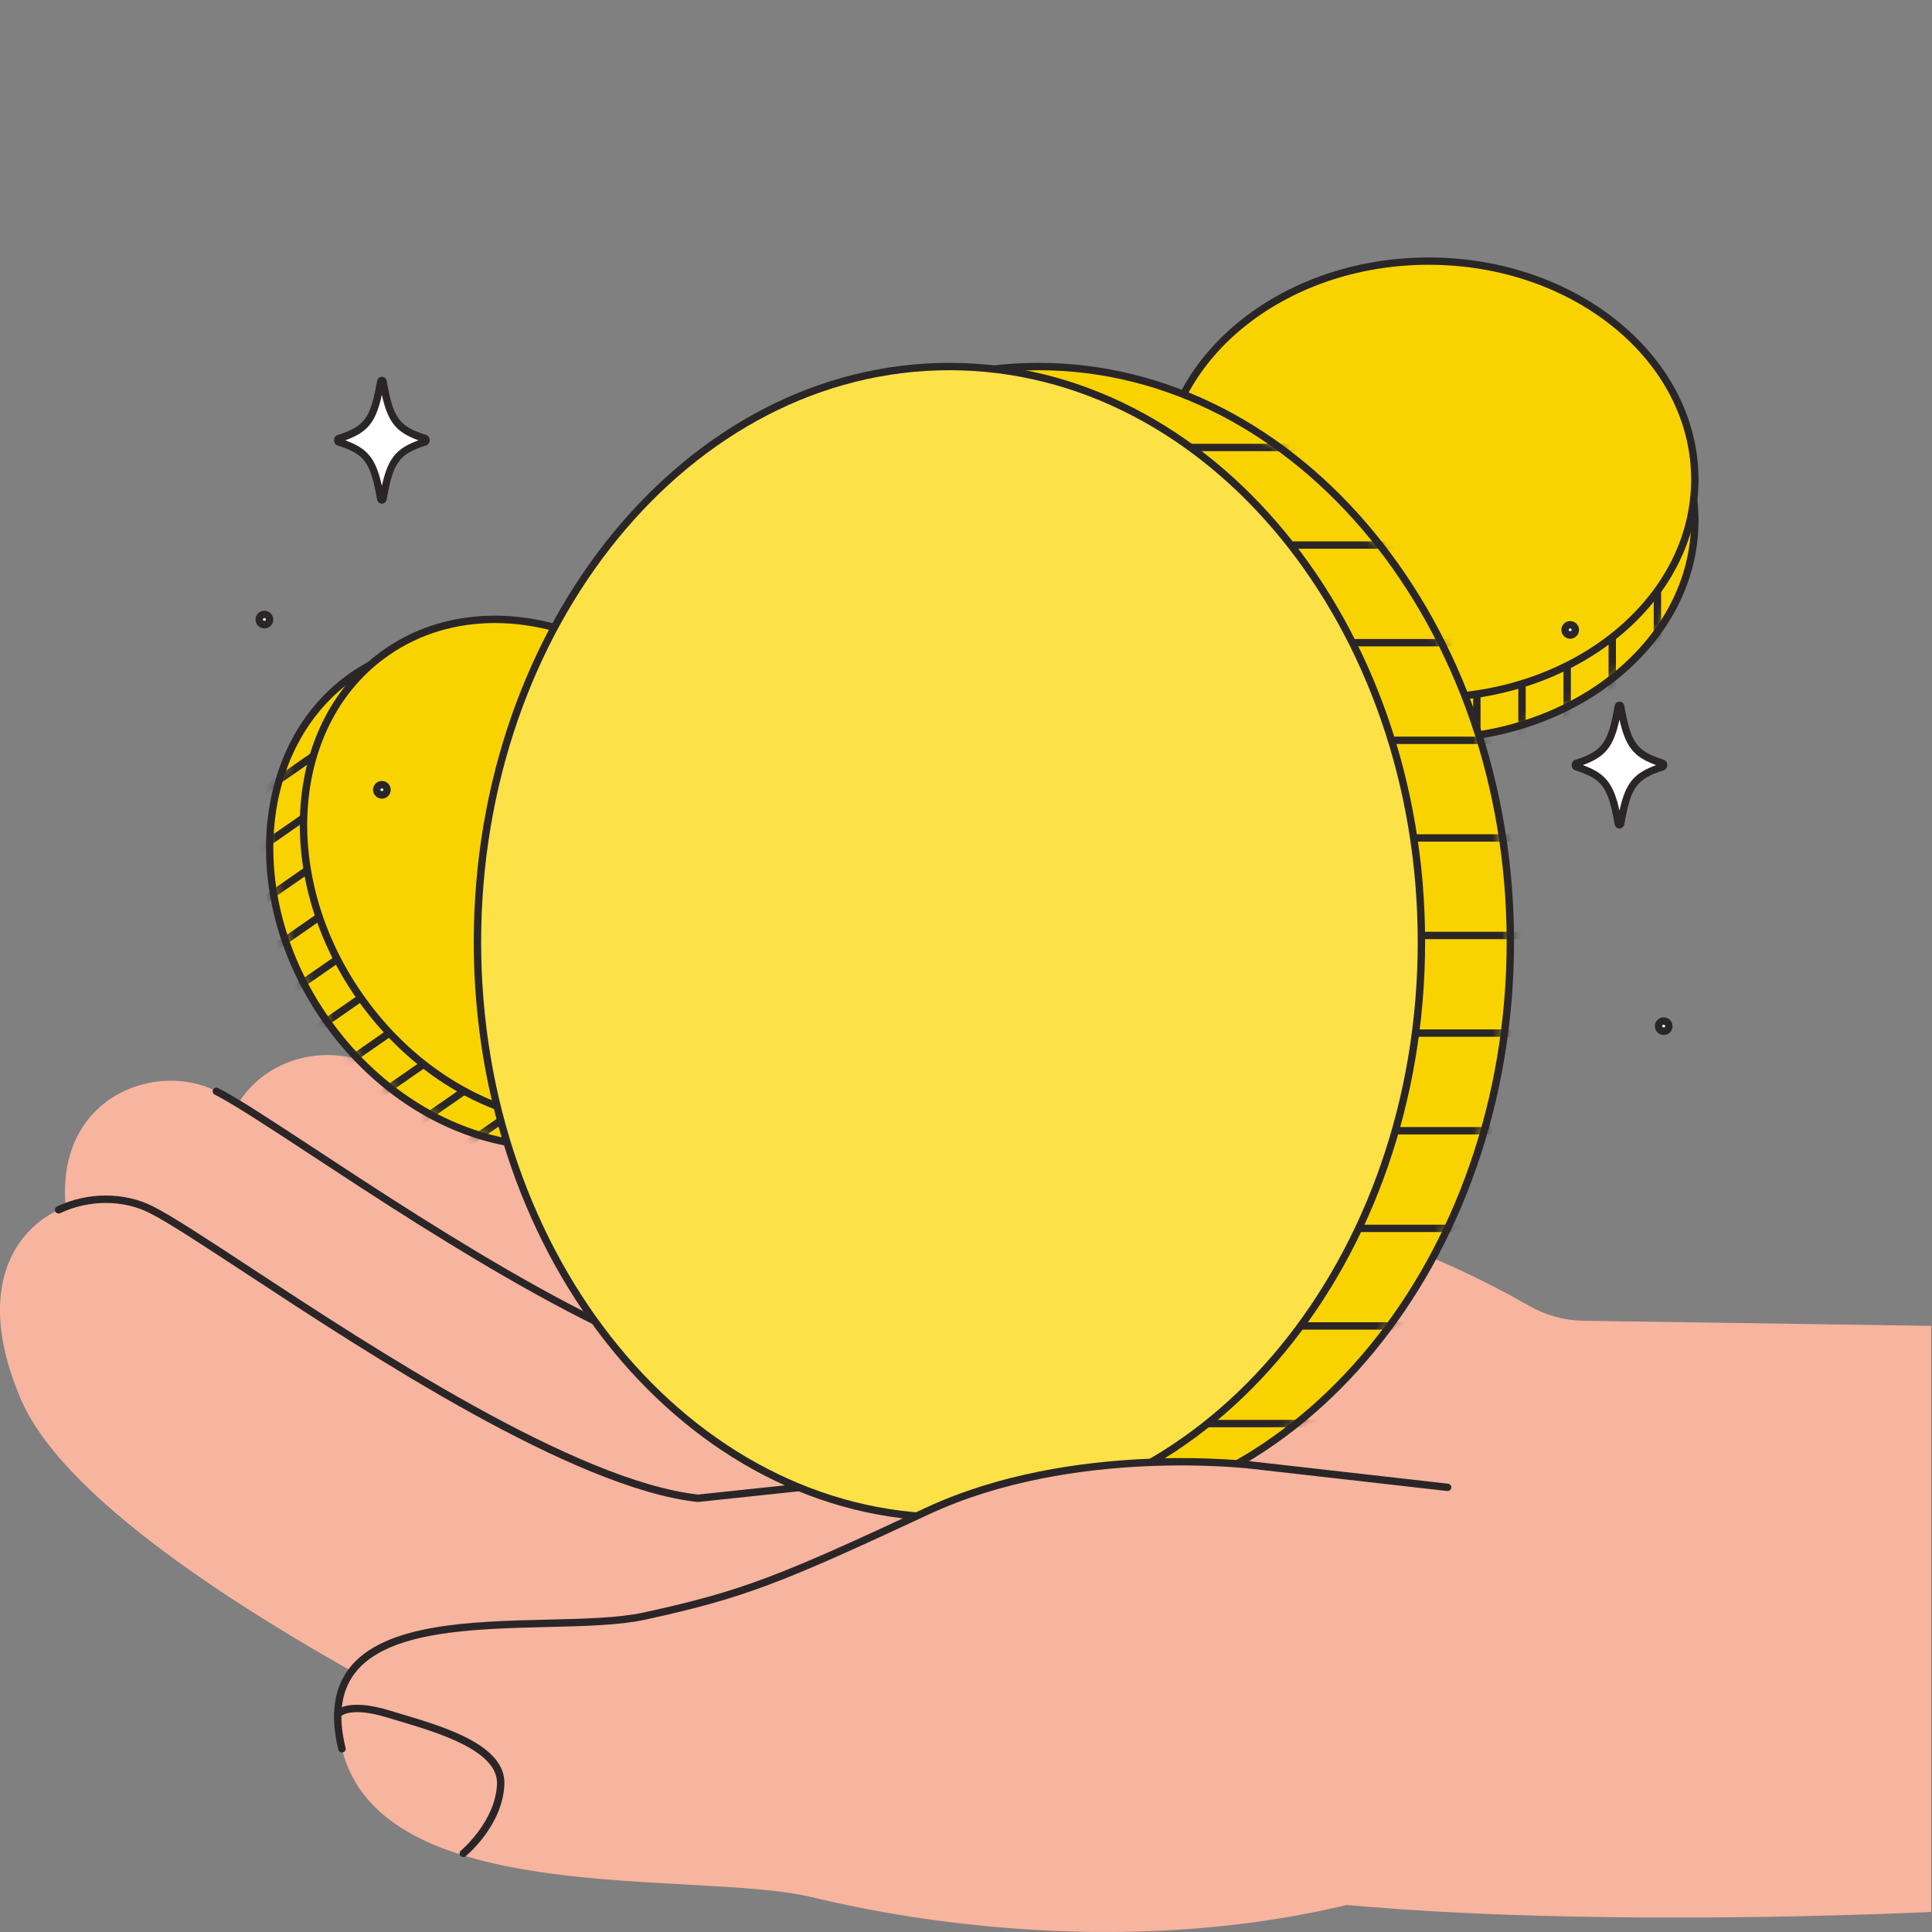<svg width="200" height="200" viewBox="0 0 200 200" fill="none" xmlns="http://www.w3.org/2000/svg">
<rect x="0" y="0" width="200" height="200" fill="#808080" stroke="none"/>
<g clip-path="url(#clip0_638_8119)">
<path d="M147.893 76.483C163.111 76.483 175.448 66.366 175.448 53.886C175.448 41.407 163.111 31.29 147.893 31.29C132.676 31.29 120.339 41.407 120.339 53.886C120.339 66.366 132.676 76.483 147.893 76.483Z" fill="#F9D300"/>
<path d="M147.894 76.873C132.485 76.873 119.957 66.56 119.957 53.894C119.957 41.228 132.493 30.916 147.894 30.916C163.294 30.916 175.83 41.228 175.83 53.894C175.83 66.56 163.294 76.873 147.894 76.873ZM147.894 31.672C132.913 31.672 120.721 41.641 120.721 53.886C120.721 66.132 132.913 76.101 147.894 76.101C162.874 76.101 175.066 66.132 175.066 53.886C175.066 41.641 162.874 31.672 147.894 31.672Z" fill="#2A2628"/>
<mask id="mask0_638_8119" style="mask-type:luminance" maskUnits="userSpaceOnUse" x="120" y="31" width="56" height="46">
<path d="M147.893 76.483C163.111 76.483 175.448 66.366 175.448 53.886C175.448 41.407 163.111 31.29 147.893 31.29C132.676 31.29 120.339 41.407 120.339 53.886C120.339 66.366 132.676 76.483 147.893 76.483Z" fill="white"/>
</mask>
<g mask="url(#mask0_638_8119)">
<path d="M171.575 86.398C171.361 86.398 171.193 86.23 171.193 86.016V24.353C171.193 24.14 171.361 23.971 171.575 23.971C171.788 23.971 171.957 24.14 171.957 24.353V86.016C171.957 86.23 171.788 86.398 171.575 86.398Z" fill="#2A2628"/>
<path d="M166.9 86.398C166.686 86.398 166.518 86.23 166.518 86.016V24.353C166.518 24.14 166.686 23.971 166.9 23.971C167.113 23.971 167.281 24.14 167.281 24.353V86.016C167.281 86.23 167.113 86.398 166.9 86.398Z" fill="#2A2628"/>
<path d="M162.232 86.398C162.018 86.398 161.85 86.23 161.85 86.016V24.353C161.85 24.14 162.018 23.971 162.232 23.971C162.446 23.971 162.614 24.14 162.614 24.353V86.016C162.614 86.23 162.446 86.398 162.232 86.398Z" fill="#2A2628"/>
<path d="M157.557 86.398C157.343 86.398 157.175 86.23 157.175 86.016V24.353C157.175 24.14 157.343 23.971 157.557 23.971C157.771 23.971 157.939 24.14 157.939 24.353V86.016C157.939 86.23 157.771 86.398 157.557 86.398Z" fill="#2A2628"/>
<path d="M152.882 86.398C152.668 86.398 152.5 86.23 152.5 86.016V24.353C152.5 24.14 152.668 23.971 152.882 23.971C153.096 23.971 153.264 24.14 153.264 24.353V86.016C153.264 86.23 153.096 86.398 152.882 86.398Z" fill="#2A2628"/>
<path d="M148.207 86.398C147.993 86.398 147.825 86.23 147.825 86.016V24.353C147.825 24.14 147.993 23.971 148.207 23.971C148.421 23.971 148.589 24.14 148.589 24.353V86.016C148.589 86.23 148.421 86.398 148.207 86.398Z" fill="#2A2628"/>
<path d="M143.531 86.398C143.317 86.398 143.149 86.23 143.149 86.016V24.353C143.149 24.14 143.317 23.971 143.531 23.971C143.745 23.971 143.913 24.14 143.913 24.353V86.016C143.913 86.23 143.745 86.398 143.531 86.398Z" fill="#2A2628"/>
<path d="M138.856 86.398C138.642 86.398 138.474 86.23 138.474 86.016V24.353C138.474 24.14 138.642 23.971 138.856 23.971C139.07 23.971 139.238 24.14 139.238 24.353V86.016C139.238 86.23 139.07 86.398 138.856 86.398Z" fill="#2A2628"/>
<path d="M134.181 86.398C133.967 86.398 133.799 86.23 133.799 86.016V24.353C133.799 24.14 133.967 23.971 134.181 23.971C134.395 23.971 134.563 24.14 134.563 24.353V86.016C134.563 86.23 134.395 86.398 134.181 86.398Z" fill="#2A2628"/>
<path d="M129.514 86.398C129.3 86.398 129.132 86.23 129.132 86.016V24.353C129.132 24.14 129.3 23.971 129.514 23.971C129.727 23.971 129.896 24.14 129.896 24.353V86.016C129.896 86.23 129.727 86.398 129.514 86.398Z" fill="#2A2628"/>
<path d="M124.838 86.398C124.625 86.398 124.457 86.23 124.457 86.016V24.353C124.457 24.14 124.625 23.971 124.838 23.971C125.052 23.971 125.22 24.14 125.22 24.353V86.016C125.22 86.23 125.052 86.398 124.838 86.398Z" fill="#2A2628"/>
</g>
<path d="M147.893 72.228C163.111 72.228 175.448 62.111 175.448 49.632C175.448 37.152 163.111 27.035 147.893 27.035C132.676 27.035 120.339 37.152 120.339 49.632C120.339 62.111 132.676 72.228 147.893 72.228Z" fill="#F9D300"/>
<path d="M147.894 72.61C132.485 72.61 119.957 62.297 119.957 49.631C119.957 36.966 132.493 26.653 147.894 26.653C163.294 26.653 175.83 36.966 175.83 49.631C175.83 62.297 163.294 72.61 147.894 72.61ZM147.894 27.409C132.913 27.409 120.721 37.378 120.721 49.624C120.721 61.869 132.913 71.838 147.894 71.838C162.874 71.838 175.066 61.869 175.066 49.624C175.066 37.378 162.874 27.409 147.894 27.409Z" fill="#2A2628"/>
<path d="M124.189 124.151C124.189 124.151 138.91 124.151 158.351 135.205C160.04 136.167 161.95 136.695 163.897 136.725L199.916 137.252V197.922C199.916 197.922 138.253 201.031 115.931 192.896L124.189 124.151Z" fill="#F7B49F"/>
<path d="M80.241 168.733C80.241 168.733 32.672 147.29 25.178 130.026C17.684 112.761 31.03 106.467 38.631 110.301C46.224 114.136 77.957 138.284 95.229 140.17L121.668 137.367L120.828 166.686C120.828 166.686 88.217 172.56 80.234 168.726L80.241 168.733Z" fill="#F7B49F"/>
<path d="M96.016 168.733C96.016 168.733 48.447 147.29 40.953 130.026C33.459 112.761 46.805 106.467 54.406 110.301C61.999 114.136 93.732 138.284 111.004 140.17L137.443 137.367L136.603 166.686C136.603 166.686 103.991 172.56 96.009 168.726L96.016 168.733Z" fill="#F7B49F"/>
<path d="M64.001 171.391C64.001 171.391 16.432 149.948 8.938 132.684C1.444 115.419 14.789 109.125 22.39 112.96C29.983 116.795 61.717 140.942 78.989 142.829L105.428 140.025L104.587 169.344C104.587 169.344 71.976 175.219 63.993 171.384L64.001 171.391Z" fill="#F7B49F"/>
<path d="M73.58 173.08C69.401 173.08 65.865 172.713 63.833 171.735C63.642 171.644 63.565 171.414 63.657 171.223C63.748 171.032 63.978 170.956 64.169 171.048C71.54 174.585 100.898 169.612 104.221 169.031L105.038 140.461L79.034 143.218C79.034 143.218 78.981 143.218 78.95 143.218C66.055 141.805 44.903 127.91 32.268 119.613C27.745 116.642 24.17 114.297 22.222 113.311C22.031 113.22 21.962 112.99 22.054 112.799C22.146 112.608 22.375 112.54 22.566 112.631C24.552 113.632 28.142 115.993 32.688 118.979C45.254 127.237 66.285 141.049 78.996 142.462L105.397 139.666C105.504 139.659 105.619 139.689 105.695 139.765C105.779 139.842 105.817 139.949 105.817 140.056L104.977 169.375C104.977 169.558 104.839 169.711 104.664 169.741C103.663 169.925 85.871 173.095 73.588 173.095L73.58 173.08Z" fill="#2A2628"/>
<path d="M67.954 115.212C78.204 108.093 79.476 92.189 70.796 79.69C62.115 67.191 46.769 62.829 36.518 69.948C26.268 77.067 24.996 92.971 33.676 105.47C42.357 117.969 57.704 122.33 67.954 115.212Z" fill="#F9D300"/>
<path d="M56.743 119.025C54.589 119.025 52.359 118.712 50.113 118.07C43.551 116.206 37.6 111.814 33.352 105.695C24.567 93.045 25.889 76.865 36.294 69.638C41.351 66.132 47.76 65.223 54.345 67.102C60.907 68.966 66.858 73.359 71.105 79.478C75.352 85.597 77.392 92.709 76.85 99.507C76.3 106.329 73.221 112.028 68.164 115.534C64.833 117.849 60.914 119.025 56.743 119.025ZM47.722 66.911C43.703 66.911 39.93 68.042 36.729 70.265C26.668 77.254 25.431 92.953 33.979 105.252C38.127 111.226 43.933 115.511 50.319 117.329C56.682 119.14 62.862 118.277 67.728 114.9C72.595 111.524 75.559 106.031 76.086 99.439C76.613 92.815 74.627 85.879 70.479 79.905C66.331 73.931 60.525 69.646 54.139 67.828C51.961 67.209 49.807 66.903 47.722 66.903V66.911Z" fill="#2A2628"/>
<mask id="mask1_638_8119" style="mask-type:luminance" maskUnits="userSpaceOnUse" x="27" y="66" width="50" height="53">
<path d="M67.954 115.211C78.204 108.093 79.476 92.189 70.796 79.69C62.115 67.191 46.769 62.829 36.518 69.948C26.268 77.067 24.996 92.97 33.676 105.469C42.357 117.969 57.704 122.33 67.954 115.211Z" fill="white"/>
</mask>
<g mask="url(#mask1_638_8119)">
<path d="M39.349 130.744C39.227 130.744 39.112 130.683 39.036 130.583C38.914 130.408 38.96 130.171 39.136 130.049L89.783 94.878C89.959 94.756 90.195 94.802 90.318 94.977C90.44 95.153 90.394 95.39 90.218 95.512L39.571 130.683C39.502 130.728 39.426 130.751 39.349 130.751V130.744Z" fill="#2A2628"/>
<path d="M36.683 126.901C36.561 126.901 36.446 126.84 36.37 126.741C36.248 126.565 36.294 126.328 36.469 126.206L87.117 91.035C87.292 90.921 87.529 90.959 87.651 91.135C87.774 91.311 87.728 91.547 87.552 91.669L36.905 126.84C36.836 126.886 36.76 126.909 36.683 126.909V126.901Z" fill="#2A2628"/>
<path d="M34.017 123.059C33.895 123.059 33.78 122.998 33.704 122.898C33.582 122.723 33.627 122.486 33.803 122.364L84.451 87.193C84.626 87.078 84.863 87.117 84.985 87.292C85.108 87.468 85.062 87.705 84.886 87.827L34.239 122.998C34.17 123.043 34.093 123.066 34.017 123.066V123.059Z" fill="#2A2628"/>
<path d="M31.351 119.224C31.229 119.224 31.114 119.163 31.038 119.063C30.916 118.888 30.962 118.651 31.137 118.529L81.785 83.358C81.96 83.236 82.197 83.282 82.319 83.457C82.442 83.633 82.396 83.87 82.22 83.992L31.573 119.163C31.504 119.209 31.427 119.232 31.351 119.232V119.224Z" fill="#2A2628"/>
<path d="M28.685 115.381C28.563 115.381 28.448 115.32 28.372 115.221C28.25 115.045 28.296 114.808 28.471 114.686L79.119 79.516C79.294 79.401 79.531 79.439 79.653 79.615C79.775 79.791 79.73 80.028 79.554 80.15L28.907 115.32C28.838 115.366 28.761 115.389 28.685 115.389V115.381Z" fill="#2A2628"/>
<path d="M26.019 111.546C25.897 111.546 25.782 111.485 25.706 111.386C25.584 111.21 25.629 110.973 25.805 110.851L76.453 75.681C76.628 75.558 76.865 75.604 76.987 75.78C77.109 75.956 77.064 76.192 76.888 76.315L26.241 111.485C26.172 111.531 26.095 111.554 26.019 111.554V111.546Z" fill="#2A2628"/>
<path d="M23.353 107.704C23.231 107.704 23.116 107.643 23.04 107.544C22.918 107.368 22.963 107.131 23.139 107.009L73.787 71.838C73.962 71.716 74.199 71.762 74.321 71.938C74.444 72.113 74.398 72.35 74.222 72.472L23.575 107.643C23.506 107.689 23.429 107.712 23.353 107.712V107.704Z" fill="#2A2628"/>
<path d="M20.687 103.869C20.564 103.869 20.45 103.808 20.374 103.709C20.251 103.533 20.297 103.296 20.473 103.174L71.12 68.004C71.296 67.889 71.533 67.927 71.655 68.103C71.777 68.278 71.731 68.515 71.556 68.638L20.908 103.808C20.84 103.854 20.763 103.877 20.687 103.877V103.869Z" fill="#2A2628"/>
<path d="M18.021 100.027C17.898 100.027 17.784 99.966 17.707 99.866C17.585 99.691 17.631 99.454 17.807 99.332L68.454 64.161C68.63 64.039 68.867 64.085 68.989 64.26C69.111 64.436 69.065 64.673 68.89 64.795L18.242 99.966C18.174 100.011 18.097 100.034 18.021 100.034V100.027Z" fill="#2A2628"/>
<path d="M15.355 96.192C15.232 96.192 15.118 96.131 15.041 96.032C14.919 95.856 14.965 95.619 15.141 95.497L65.788 60.326C65.964 60.212 66.201 60.25 66.323 60.426C66.445 60.601 66.399 60.838 66.224 60.96L15.576 96.123C15.508 96.169 15.431 96.192 15.355 96.192Z" fill="#2A2628"/>
<path d="M12.689 92.349C12.566 92.349 12.452 92.288 12.376 92.189C12.253 92.013 12.299 91.776 12.475 91.654L63.122 56.484C63.298 56.361 63.535 56.407 63.657 56.583C63.779 56.759 63.733 56.995 63.558 57.118L12.91 92.281C12.841 92.326 12.765 92.349 12.689 92.349Z" fill="#2A2628"/>
</g>
<path d="M71.452 112.783C81.702 105.664 82.975 89.761 74.294 77.262C65.613 64.763 50.267 60.401 40.017 67.52C29.767 74.638 28.494 90.542 37.175 103.041C45.855 115.54 61.202 119.902 71.452 112.783Z" fill="#F9D300"/>
<path d="M60.242 116.596C58.08 116.596 55.857 116.283 53.611 115.641C47.05 113.777 41.099 109.385 36.851 103.266C28.066 90.615 29.388 74.443 39.792 67.209C50.197 59.982 65.819 64.398 74.604 77.048C83.389 89.699 82.067 105.878 71.663 113.105C68.332 115.419 64.413 116.596 60.242 116.596ZM51.228 64.497C47.294 64.497 43.497 65.574 40.235 67.843C30.175 74.833 28.937 90.531 37.485 102.83C41.633 108.804 47.439 113.09 53.825 114.908C60.189 116.718 66.369 115.855 71.235 112.478C81.296 105.489 82.533 89.79 73.985 77.484C68.21 69.172 59.425 64.497 51.228 64.497Z" fill="#2A2628"/>
<path d="M57.271 183.66C57.271 183.66 9.702 162.225 2.208 144.952C-5.286 127.688 8.059 121.393 15.66 125.228C23.254 129.063 54.986 153.21 72.259 155.097L98.698 152.294L112.425 179.245C112.425 179.245 65.246 187.487 57.271 183.652V183.66Z" fill="#F7B49F"/>
<path d="M72.259 155.487C72.259 155.487 72.228 155.487 72.22 155.487C59.333 154.073 38.18 140.186 25.545 131.882C21.015 128.91 17.44 126.557 15.492 125.572C12.727 124.174 9.182 124.182 6.234 125.587C6.043 125.679 5.813 125.595 5.722 125.404C5.63 125.213 5.714 124.984 5.905 124.892C9.06 123.387 12.864 123.379 15.836 124.884C17.822 125.885 21.413 128.246 25.965 131.232C38.532 139.49 59.555 153.294 72.266 154.715L98.667 151.919C98.873 151.896 99.064 152.049 99.087 152.255C99.11 152.462 98.957 152.653 98.751 152.676L72.304 155.479C72.304 155.479 72.274 155.479 72.266 155.479L72.259 155.487Z" fill="#2A2628"/>
<path d="M172.117 79.378C169.184 80.318 168.473 81.28 167.778 85.245C167.748 85.428 167.549 85.428 167.518 85.245C166.823 81.28 166.113 80.318 163.179 79.378C163.042 79.332 163.042 79.073 163.179 79.027C166.113 78.087 166.823 77.125 167.518 73.16C167.549 72.977 167.748 72.977 167.778 73.16C168.473 77.125 169.184 78.087 172.117 79.027C172.255 79.073 172.255 79.332 172.117 79.378Z" fill="white"/>
<path d="M167.648 85.764C167.396 85.764 167.19 85.581 167.144 85.314C166.472 81.471 165.868 80.639 163.065 79.745C162.843 79.676 162.698 79.455 162.698 79.203C162.698 78.95 162.843 78.737 163.065 78.66C165.861 77.766 166.472 76.934 167.144 73.091C167.19 72.824 167.396 72.633 167.648 72.633C167.9 72.633 168.107 72.816 168.153 73.084C168.825 76.926 169.436 77.759 172.232 78.652C172.453 78.721 172.599 78.943 172.599 79.195C172.599 79.447 172.453 79.661 172.232 79.737C169.436 80.631 168.825 81.464 168.153 85.306C168.107 85.573 167.9 85.764 167.648 85.764ZM163.852 79.203C166.151 80.028 167.014 81.066 167.648 83.916C168.275 81.066 169.138 80.035 171.445 79.203C169.146 78.377 168.282 77.338 167.648 74.489C167.022 77.338 166.159 78.37 163.852 79.203Z" fill="#2A2628"/>
<path d="M44.001 45.758C41.068 46.698 40.358 47.66 39.662 51.625C39.632 51.809 39.433 51.809 39.403 51.625C38.707 47.66 37.997 46.698 35.064 45.758C34.926 45.712 34.926 45.453 35.064 45.407C37.997 44.467 38.707 43.505 39.403 39.54C39.433 39.357 39.632 39.357 39.662 39.54C40.358 43.505 41.068 44.467 44.001 45.407C44.139 45.453 44.139 45.712 44.001 45.758Z" fill="white"/>
<path d="M39.532 52.145C39.28 52.145 39.074 51.954 39.028 51.686C38.356 47.844 37.745 47.011 34.949 46.117C34.727 46.049 34.582 45.827 34.582 45.575C34.582 45.323 34.727 45.109 34.949 45.033C37.745 44.139 38.356 43.306 39.028 39.464C39.074 39.196 39.28 39.005 39.532 39.005C39.785 39.005 39.991 39.189 40.037 39.456C40.709 43.299 41.312 44.131 44.116 45.025C44.337 45.094 44.483 45.315 44.483 45.567C44.483 45.819 44.337 46.033 44.116 46.11C41.32 47.004 40.709 47.836 40.037 51.679C39.991 51.946 39.785 52.137 39.532 52.137V52.145ZM35.743 45.583C38.043 46.415 38.906 47.447 39.532 50.296C40.159 47.447 41.022 46.415 43.321 45.583C41.022 44.75 40.159 43.719 39.532 40.869C38.906 43.719 38.043 44.75 35.743 45.583Z" fill="#2A2628"/>
<path d="M27.371 64.673C27.666 64.673 27.906 64.433 27.906 64.138C27.906 63.843 27.666 63.603 27.371 63.603C27.076 63.603 26.836 63.843 26.836 64.138C26.836 64.433 27.076 64.673 27.371 64.673Z" fill="white"/>
<path d="M27.371 65.055C26.867 65.055 26.454 64.642 26.454 64.138C26.454 63.634 26.867 63.221 27.371 63.221C27.875 63.221 28.288 63.634 28.288 64.138C28.288 64.642 27.875 65.055 27.371 65.055ZM27.371 63.985C27.287 63.985 27.218 64.054 27.218 64.138C27.218 64.306 27.524 64.306 27.524 64.138C27.524 64.054 27.455 63.985 27.371 63.985Z" fill="#2A2628"/>
<path d="M107.49 157.083C134.475 157.083 156.35 130.413 156.35 97.513C156.35 64.614 134.475 37.944 107.49 37.944C80.506 37.944 58.63 64.614 58.63 97.513C58.63 130.413 80.506 157.083 107.49 157.083Z" fill="#F9D300"/>
<path d="M107.49 157.465C80.341 157.465 58.248 130.568 58.248 97.513C58.248 64.459 80.341 37.562 107.49 37.562C134.64 37.562 156.732 64.459 156.732 97.513C156.732 130.568 134.64 157.465 107.49 157.465ZM107.49 38.325C80.761 38.325 59.012 64.879 59.012 97.513C59.012 130.148 80.761 156.701 107.49 156.701C134.219 156.701 155.968 130.148 155.968 97.513C155.968 64.879 134.219 38.325 107.49 38.325Z" fill="#2A2628"/>
<mask id="mask2_638_8119" style="mask-type:luminance" maskUnits="userSpaceOnUse" x="58" y="37" width="99" height="121">
<path d="M107.49 157.083C134.475 157.083 156.35 130.413 156.35 97.513C156.35 64.614 134.475 37.944 107.49 37.944C80.506 37.944 58.63 64.614 58.63 97.513C58.63 130.413 80.506 157.083 107.49 157.083Z" fill="white"/>
</mask>
<g mask="url(#mask2_638_8119)">
<path d="M176.953 46.706H43.642C43.429 46.706 43.261 46.538 43.261 46.324C43.261 46.11 43.429 45.942 43.642 45.942H176.945C177.159 45.942 177.327 46.11 177.327 46.324C177.327 46.538 177.159 46.706 176.945 46.706H176.953Z" fill="#2A2628"/>
<path d="M176.953 56.804H43.642C43.429 56.804 43.261 56.636 43.261 56.422C43.261 56.209 43.429 56.041 43.642 56.041H176.945C177.159 56.041 177.327 56.209 177.327 56.422C177.327 56.636 177.159 56.804 176.945 56.804H176.953Z" fill="#2A2628"/>
<path d="M176.953 66.911H43.642C43.429 66.911 43.261 66.743 43.261 66.529C43.261 66.315 43.429 66.147 43.642 66.147H176.945C177.159 66.147 177.327 66.315 177.327 66.529C177.327 66.743 177.159 66.911 176.945 66.911H176.953Z" fill="#2A2628"/>
<path d="M176.953 77.018H43.642C43.429 77.018 43.261 76.85 43.261 76.636C43.261 76.422 43.429 76.254 43.642 76.254H176.945C177.159 76.254 177.327 76.422 177.327 76.636C177.327 76.85 177.159 77.018 176.945 77.018H176.953Z" fill="#2A2628"/>
<path d="M176.953 87.124H43.642C43.429 87.124 43.261 86.956 43.261 86.742C43.261 86.528 43.429 86.36 43.642 86.36H176.945C177.159 86.36 177.327 86.528 177.327 86.742C177.327 86.956 177.159 87.124 176.945 87.124H176.953Z" fill="#2A2628"/>
<path d="M176.953 97.223H43.642C43.429 97.223 43.261 97.055 43.261 96.841C43.261 96.627 43.429 96.459 43.642 96.459H176.945C177.159 96.459 177.327 96.627 177.327 96.841C177.327 97.055 177.159 97.223 176.945 97.223H176.953Z" fill="#2A2628"/>
<path d="M176.953 107.33H43.642C43.429 107.33 43.261 107.162 43.261 106.948C43.261 106.734 43.429 106.566 43.642 106.566H176.945C177.159 106.566 177.327 106.734 177.327 106.948C177.327 107.162 177.159 107.33 176.945 107.33H176.953Z" fill="#2A2628"/>
<path d="M176.953 117.436H43.642C43.429 117.436 43.261 117.268 43.261 117.054C43.261 116.84 43.429 116.672 43.642 116.672H176.945C177.159 116.672 177.327 116.84 177.327 117.054C177.327 117.268 177.159 117.436 176.945 117.436H176.953Z" fill="#2A2628"/>
<path d="M176.953 127.543H43.642C43.429 127.543 43.261 127.375 43.261 127.161C43.261 126.947 43.429 126.779 43.642 126.779H176.945C177.159 126.779 177.327 126.947 177.327 127.161C177.327 127.375 177.159 127.543 176.945 127.543H176.953Z" fill="#2A2628"/>
<path d="M176.953 137.642H43.642C43.429 137.642 43.261 137.474 43.261 137.26C43.261 137.046 43.429 136.878 43.642 136.878H176.945C177.159 136.878 177.327 137.046 177.327 137.26C177.327 137.474 177.159 137.642 176.945 137.642H176.953Z" fill="#2A2628"/>
<path d="M176.953 147.748H43.642C43.429 147.748 43.261 147.58 43.261 147.366C43.261 147.152 43.429 146.984 43.642 146.984H176.945C177.159 146.984 177.327 147.152 177.327 147.366C177.327 147.58 177.159 147.748 176.945 147.748H176.953Z" fill="#2A2628"/>
</g>
<path d="M98.285 157.083C125.269 157.083 147.145 130.413 147.145 97.513C147.145 64.614 125.269 37.944 98.285 37.944C71.3 37.944 49.425 64.614 49.425 97.513C49.425 130.413 71.3 157.083 98.285 157.083Z" fill="#FCE147"/>
<path d="M98.285 157.465C71.136 157.465 49.043 130.568 49.043 97.513C49.043 64.459 71.136 37.562 98.285 37.562C125.435 37.562 147.527 64.459 147.527 97.513C147.527 130.568 125.435 157.465 98.285 157.465ZM98.285 38.325C71.556 38.325 49.807 64.879 49.807 97.513C49.807 130.148 71.556 156.701 98.285 156.701C125.014 156.701 146.763 130.148 146.763 97.513C146.763 64.879 125.014 38.325 98.285 38.325Z" fill="#2A2628"/>
<path d="M40.075 81.761C40.075 82.059 39.838 82.296 39.54 82.296C39.242 82.296 39.005 82.059 39.005 81.761C39.005 81.464 39.242 81.227 39.54 81.227C39.838 81.227 40.075 81.464 40.075 81.761Z" fill="white"/>
<path d="M39.532 82.678C39.028 82.678 38.616 82.266 38.616 81.762C38.616 81.257 39.028 80.845 39.532 80.845C40.037 80.845 40.449 81.257 40.449 81.762C40.449 82.266 40.037 82.678 39.532 82.678ZM39.532 81.609C39.448 81.609 39.38 81.678 39.38 81.762C39.38 81.93 39.685 81.93 39.685 81.762C39.685 81.678 39.616 81.609 39.532 81.609Z" fill="#2A2628"/>
<path d="M172.224 106.757C172.52 106.757 172.759 106.517 172.759 106.222C172.759 105.927 172.52 105.687 172.224 105.687C171.929 105.687 171.689 105.927 171.689 106.222C171.689 106.517 171.929 106.757 172.224 106.757Z" fill="white"/>
<path d="M172.224 107.146C171.72 107.146 171.307 106.734 171.307 106.23C171.307 105.725 171.72 105.313 172.224 105.313C172.728 105.313 173.141 105.725 173.141 106.23C173.141 106.734 172.728 107.146 172.224 107.146ZM172.224 106.077C172.14 106.077 172.071 106.146 172.071 106.23C172.071 106.398 172.377 106.398 172.377 106.23C172.377 106.146 172.308 106.077 172.224 106.077Z" fill="#2A2628"/>
<path d="M162.545 65.742C162.841 65.742 163.08 65.503 163.08 65.208C163.08 64.912 162.841 64.673 162.545 64.673C162.25 64.673 162.011 64.912 162.011 65.208C162.011 65.503 162.25 65.742 162.545 65.742Z" fill="white"/>
<path d="M162.545 66.124C162.041 66.124 161.629 65.712 161.629 65.208C161.629 64.704 162.041 64.291 162.545 64.291C163.05 64.291 163.462 64.704 163.462 65.208C163.462 65.712 163.05 66.124 162.545 66.124ZM162.545 65.055C162.461 65.055 162.393 65.124 162.393 65.208C162.393 65.376 162.698 65.376 162.698 65.208C162.698 65.124 162.629 65.055 162.545 65.055Z" fill="#2A2628"/>
<path d="M129.865 151.698C129.865 151.698 111.333 149.276 95.993 156.419C80.662 163.569 76.888 165.074 66.697 167.297C56.507 169.52 31.328 164.364 35.392 181.032C39.456 197.701 71.915 193.576 83.885 196.356C87.575 197.212 119.178 205.271 149.253 194.248L149.857 153.959L129.858 151.69L129.865 151.698Z" fill="#F7B49F"/>
<path d="M35.4 181.422C35.224 181.422 35.071 181.307 35.025 181.131C34.17 177.633 34.544 174.806 36.133 172.728C39.701 168.068 48.722 167.854 56.682 167.663C60.471 167.572 64.046 167.488 66.613 166.93C76.857 164.7 80.715 163.126 95.833 156.083C111.088 148.971 129.728 151.3 129.911 151.323L149.903 153.592C150.109 153.615 150.262 153.806 150.239 154.012C150.216 154.219 150.017 154.371 149.819 154.349L129.819 152.08C129.628 152.057 111.21 149.757 96.154 156.77C80.975 163.844 77.102 165.425 66.781 167.671C64.138 168.244 60.525 168.336 56.705 168.427C48.913 168.618 40.09 168.825 36.744 173.194C35.285 175.104 34.964 177.64 35.774 180.948C35.828 181.154 35.698 181.36 35.491 181.406C35.461 181.406 35.43 181.414 35.4 181.414V181.422Z" fill="#2A2628"/>
<path d="M47.958 192.239C47.852 192.239 47.737 192.193 47.668 192.101C47.531 191.941 47.554 191.696 47.722 191.566C47.76 191.536 51.312 188.534 51.45 184.676C51.572 181.223 45.353 179.367 41.244 178.144C40.854 178.03 40.48 177.915 40.128 177.808C36.248 176.617 35.285 177.671 35.278 177.678C35.14 177.831 34.903 177.862 34.743 177.732C34.582 177.602 34.544 177.38 34.666 177.212C34.781 177.06 35.927 175.723 40.35 177.075C40.701 177.182 41.076 177.296 41.465 177.411C46.064 178.778 52.359 180.658 52.213 184.699C52.068 188.908 48.371 192.025 48.211 192.155C48.142 192.216 48.05 192.246 47.966 192.246L47.958 192.239Z" fill="#2A2628"/>
</g>
<defs>
<clipPath id="clip0_638_8119">
<rect width="199.908" height="200" fill="white"/>
</clipPath>
</defs>
</svg>
